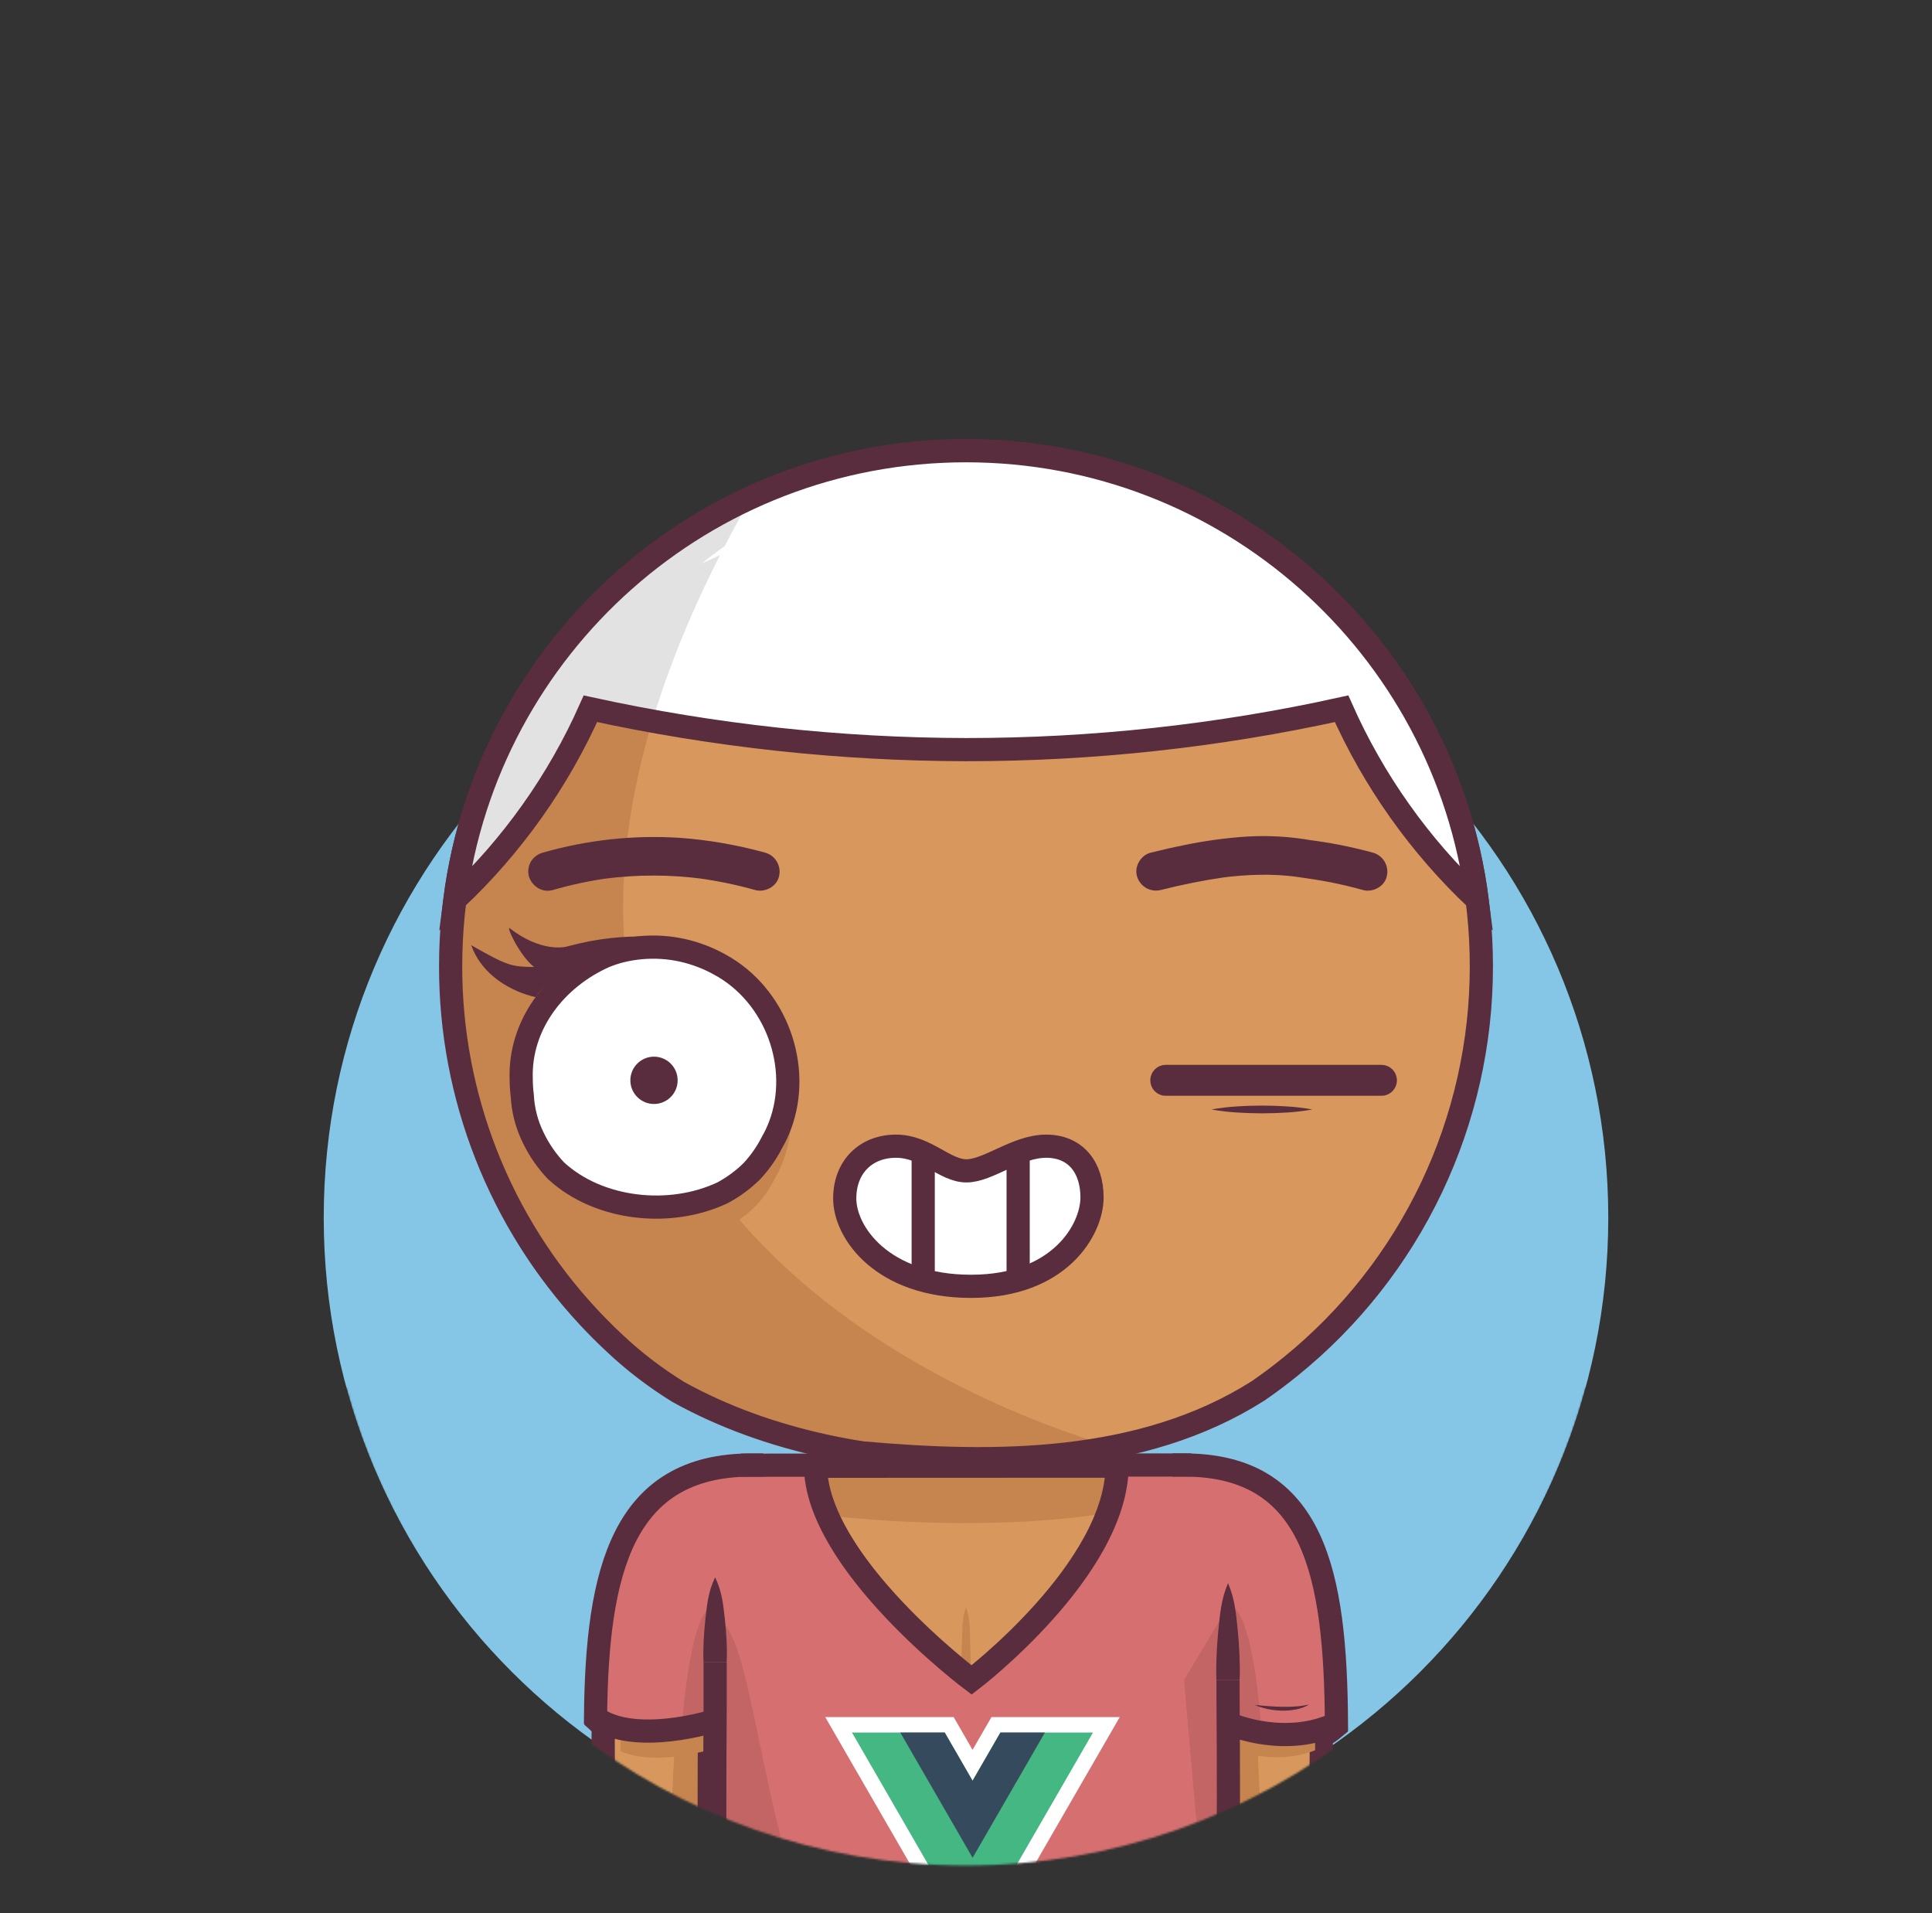 <svg width="1000" height="990" viewBox="0 0 1000 990" fill="none" xmlns="http://www.w3.org/2000/svg">
<rect x="0" y="0" width="1000" height="990" fill="#333333" stroke="none"/>
<mask id="mask0_22_5507" style="mask-type:luminance" maskUnits="userSpaceOnUse" x="0" y="0" width="1000" height="966">
<path d="M1000 0H0V718.31H179.2C217.58 860.69 346.65 965.41 500 965.41C653.35 965.41 782.42 860.69 820.8 718.31H1000V0Z" fill="white"/>
</mask>
<g mask="url(#mask0_22_5507)">
<path d="M500.001 962.602C683.603 962.602 832.443 813.763 832.443 630.16C832.443 446.557 683.603 297.718 500.001 297.718C316.398 297.718 167.559 446.557 167.559 630.16C167.559 813.763 316.398 962.602 500.001 962.602Z" fill="#85C5E5"/>
<path d="M610 758.72C700.76 758.72 682 872.96 682.87 1000H610V758.72Z" fill="#D8985D"/>
<path d="M632.74 831.87L610 870L621.38 1000H653.14C653.91 819.73 632.74 831.87 632.74 831.87Z" fill="#C6854E"/>
<path d="M233.25 500C233.25 352.68 352.68 233.25 500 233.25C647.32 233.25 766.75 352.68 766.75 500C766.788 539.694 757.949 578.895 740.88 614.731C723.811 650.568 698.945 682.135 668.1 707.12C662.627 711.573 656.98 715.803 651.16 719.81C591 758 515 758 446.39 751.89C439.73 750.89 433.09 749.63 426.5 748.18C400.17 742.38 374.68 733.43 351.13 720.38C345.31 716.793 339.667 712.92 334.2 708.76C328.706 704.576 323.432 700.11 318.4 695.38C313.64 690.96 309.044 686.367 304.61 681.6C258.667 632.299 233.161 567.39 233.25 500Z" fill="#D8985D"/>
<path d="M269.612 634.48C270.312 635.68 271.002 636.88 271.722 638.06C272.152 638.78 272.602 639.48 273.052 640.2C273.712 641.27 274.372 642.34 275.052 643.39C275.532 644.15 276.052 644.89 276.512 645.63C277.172 646.63 277.832 647.63 278.512 648.63C279.022 649.39 279.512 650.15 280.072 650.91C280.732 651.91 281.392 652.83 282.072 653.79C282.612 654.56 283.172 655.32 283.722 656.09C284.272 656.86 285.062 657.94 285.722 658.86C286.382 659.78 286.872 660.39 287.452 661.15C288.032 661.91 288.822 662.95 289.522 663.85C290.222 664.75 290.712 665.36 291.312 666.11C291.912 666.86 292.722 667.87 293.432 668.74C294.142 669.61 294.662 670.23 295.282 670.97C295.902 671.71 296.722 672.69 297.452 673.54C298.182 674.39 298.722 675.01 299.362 675.74L301.582 678.24C302.232 678.97 302.892 679.68 303.582 680.4C304.442 681.34 305.312 682.27 306.182 683.19L307.392 684.47C308.682 685.81 309.982 687.15 311.302 688.47L311.562 688.74C312.852 690.02 314.162 691.29 315.472 692.55L317.052 694.05C318.002 694.94 318.952 695.83 319.912 696.71L321.072 697.77C322.072 698.71 323.162 699.63 324.212 700.55C327.478 703.397 330.812 706.127 334.212 708.74C339.672 712.9 345.315 716.773 351.142 720.36C374.692 733.36 400.142 742.36 426.512 748.16C433.102 749.61 439.742 750.86 446.402 751.87C488.502 755.62 533.402 757.05 575.682 748.79C508.452 729 185.592 612.74 388.802 257.48C386.082 258.73 383.402 260.02 380.742 261.36L380.152 261.65C378.932 262.26 377.712 262.89 376.502 263.53L375.502 264.06C371.742 266.06 368.022 268.13 364.372 270.29L363.472 270.82C362.312 271.51 361.162 272.21 360.012 272.92L359.142 273.46C355.568 275.693 352.052 278.003 348.592 280.39L347.512 281.14C346.422 281.9 345.352 282.66 344.282 283.43L343.622 283.9C341.442 285.493 339.288 287.107 337.162 288.74L336.542 289.22C335.542 290 334.542 290.8 333.542 291.61L332.372 292.55C331.372 293.36 330.372 294.17 329.372 295C327.262 296.75 325.182 298.55 323.132 300.37L321.992 301.37L319.302 303.82L318.002 305C315.148 307.667 312.358 310.39 309.632 313.17L308.252 314.58C307.462 315.4 306.672 316.22 305.892 317.05C305.432 317.54 304.972 318.05 304.522 318.53C303.148 319.997 301.795 321.483 300.462 322.99C300.012 323.5 299.552 323.99 299.102 324.53C298.392 325.34 297.692 326.16 296.992 326.98L295.482 328.77C294.802 329.58 294.122 330.39 293.482 331.21C292.942 331.87 292.402 332.54 291.872 333.21C290.802 334.54 289.752 335.87 288.712 337.21C288.172 337.91 287.632 338.61 287.102 339.32C286.572 340.03 285.902 340.91 285.312 341.72C284.722 342.53 284.242 343.17 283.722 343.9C283.202 344.63 282.592 345.45 282.042 346.23C281.095 347.563 280.162 348.913 279.242 350.28C278.742 351.01 278.242 351.76 277.752 352.5C277.262 353.24 276.652 354.16 276.112 355L274.622 357.31L272.942 360.02C272.512 360.71 272.082 361.4 271.662 362.09C270.772 363.55 269.912 365.02 269.052 366.49L267.832 368.65C267.292 369.6 266.752 370.56 266.222 371.52C265.822 372.25 265.422 372.98 265.032 373.71C264.392 374.9 263.762 376.1 263.132 377.3L261.932 379.64C261.292 380.92 260.652 382.19 260.022 383.48C259.692 384.17 259.352 384.87 259.022 385.57C258.502 386.66 258.022 387.76 257.492 388.86C257.182 389.52 256.882 390.18 256.582 390.86C255.842 392.507 255.118 394.173 254.412 395.86C254.192 396.38 253.982 396.91 253.762 397.43C253.232 398.7 252.712 399.97 252.202 401.25C251.932 401.92 251.672 402.59 251.412 403.25C250.912 404.51 250.412 405.78 249.962 407.05C249.752 407.6 249.542 408.15 249.342 408.7C248.715 410.453 248.098 412.207 247.492 413.96L246.932 415.66C246.492 416.993 246.062 418.327 245.642 419.66L245.042 421.57C244.572 423.11 244.112 424.65 243.672 426.2C243.572 426.53 243.472 426.86 243.382 427.2C242.862 429.04 242.362 430.887 241.882 432.74C241.722 433.33 241.582 433.93 241.432 434.52C241.082 435.91 240.742 437.3 240.432 438.7L240.012 440.45C239.582 442.35 239.162 444.25 238.772 446.16L238.622 446.93C238.282 448.63 237.948 450.33 237.622 452.03C237.512 452.64 237.412 453.24 237.302 453.85C237.042 455.34 236.792 456.85 236.562 458.35C236.482 458.86 236.392 459.35 236.322 459.87C236.022 461.82 235.752 463.78 235.492 465.75L235.342 467.05C235.142 468.64 234.962 470.24 234.792 471.84C234.732 472.44 234.662 473.04 234.602 473.65C234.442 475.33 234.292 477.02 234.152 478.71C234.152 479.06 234.092 479.4 234.072 479.71C233.925 481.71 233.795 483.727 233.682 485.76C233.682 486.29 233.682 486.83 233.612 487.36C233.545 488.933 233.485 490.503 233.432 492.07C233.432 492.66 233.432 493.25 233.432 493.84C233.432 495.89 233.352 497.95 233.352 500.01C233.352 500.01 233.352 500.08 233.352 500.11C233.352 502.33 233.352 504.53 233.432 506.73C233.432 507.49 233.492 508.25 233.512 509.01C233.562 510.48 233.612 511.95 233.682 513.42C233.682 514.31 233.792 515.19 233.842 516.08C233.922 517.41 233.992 518.74 234.092 520.08C234.162 521.08 234.252 521.97 234.332 522.91C234.442 524.17 234.542 525.43 234.672 526.68C234.762 527.68 234.882 528.62 234.982 529.59C235.122 530.8 235.252 532.02 235.402 533.23C235.522 534.23 235.662 535.23 235.792 536.18C235.952 537.36 236.112 538.55 236.292 539.73C236.442 540.73 236.602 541.73 236.762 542.73C236.942 543.89 237.132 545.06 237.332 546.22C237.512 547.22 237.692 548.22 237.882 549.22C238.092 550.37 238.312 551.52 238.532 552.66C238.752 553.8 238.942 554.66 239.152 555.66C239.392 556.8 239.632 557.93 239.892 559.06C240.152 560.19 240.332 561.06 240.572 561.99C240.832 563.12 241.112 564.24 241.392 565.35C241.672 566.46 241.882 567.3 242.132 568.26C242.432 569.38 242.732 570.49 243.042 571.6C243.302 572.6 243.572 573.52 243.852 574.47C244.172 575.58 244.502 576.68 244.852 577.78C245.202 578.88 245.432 579.67 245.732 580.62C246.032 581.57 246.432 582.81 246.792 583.9C247.152 584.99 247.412 585.77 247.732 586.7C248.112 587.79 248.492 588.88 248.882 589.97C249.212 590.88 249.532 591.8 249.882 592.71L251.122 595.98C251.472 596.87 251.812 597.77 252.122 598.66C252.562 599.75 253.012 600.85 253.462 601.94C253.822 602.8 254.172 603.67 254.542 604.53C255.012 605.65 255.542 606.75 255.992 607.86C256.362 608.68 256.722 609.51 257.092 610.33C257.612 611.49 258.162 612.63 258.692 613.77L259.772 616.07C260.382 617.33 261.012 618.57 261.642 619.82C261.962 620.45 262.262 621.09 262.592 621.72C264.512 625.46 266.512 629.15 268.592 632.79C268.882 633.26 269.252 633.87 269.612 634.48Z" fill="#C6854E"/>
<path d="M233.25 500C233.25 352.68 352.68 233.25 500 233.25C647.32 233.25 766.75 352.68 766.75 500C766.788 539.694 757.949 578.895 740.88 614.731C723.811 650.568 698.945 682.135 668.1 707.12C662.627 711.573 656.98 715.803 651.16 719.81C591 758 515 758 446.39 751.89C439.73 750.89 433.09 749.63 426.5 748.18C400.17 742.38 374.68 733.43 351.13 720.38C345.31 716.793 339.667 712.92 334.2 708.76C328.706 704.576 323.432 700.11 318.4 695.38C313.64 690.96 309.044 686.367 304.61 681.6C258.667 632.299 233.161 567.39 233.25 500Z" stroke="#592D3D" stroke-width="12" stroke-miterlimit="10"/>
<path d="M386.122 758.72C295.352 758.72 314.122 872.96 313.252 1000H386.122V758.72Z" fill="#D8985D"/>
<path d="M367.232 831.87L390.002 870L378.612 1000H346.882C346.072 819.73 367.232 831.87 367.232 831.87Z" fill="#C6854E"/>
<path d="M619.472 1070H380.532C377.011 1070 373.636 1068.6 371.148 1066.11C368.659 1063.62 367.262 1060.24 367.262 1056.72V772C367.262 768.48 368.659 765.103 371.148 762.613C373.636 760.123 377.011 758.723 380.532 758.72H613.762C626.852 758.72 632.762 766.38 632.762 778.6V1056.68C632.767 1058.43 632.427 1060.16 631.761 1061.78C631.096 1063.39 630.117 1064.86 628.883 1066.1C627.648 1067.34 626.181 1068.32 624.566 1068.99C622.951 1069.66 621.22 1070 619.472 1070Z" fill="#D8985D"/>
<path d="M629.052 766.62C628.055 765.394 627.212 764.051 626.542 762.62C624.141 760.738 621.284 759.527 618.262 759.11C616.773 758.879 615.268 758.766 613.762 758.77H380.532C377.02 758.773 373.652 760.166 371.165 762.645C368.679 765.125 367.275 768.488 367.262 772C396.262 782.42 450.552 788.24 500.002 788.24C563.062 788.24 604.382 778.89 629.052 766.62Z" fill="#C6854E"/>
<path d="M610 758.72C700.76 758.72 682 872.96 682.87 1000H632.74" stroke="#592D3D" stroke-width="12" stroke-miterlimit="10" stroke-linecap="square"/>
<path d="M386.122 758.72C295.352 758.72 314.122 872.96 313.252 1000H363.322" stroke="#592D3D" stroke-width="12" stroke-miterlimit="10" stroke-linecap="square"/>
<path d="M380.531 758.82L613.761 758.72" stroke="#592D3D" stroke-width="12" stroke-miterlimit="10"/>
<path d="M380.532 1070H497.152C388.002 1070 396.242 838.82 367.262 838.82V1056.68C367.257 1058.43 367.596 1060.16 368.26 1061.77C368.925 1063.39 369.901 1064.86 371.134 1066.09C372.366 1067.33 373.831 1068.31 375.444 1068.98C377.056 1069.65 378.785 1070 380.532 1070Z" fill="#C6854E"/>
<path d="M361.259 860.85C361.069 857.18 361.149 853.51 361.309 849.85C361.469 846.19 361.779 842.5 362.169 838.85C362.369 837.01 362.569 835.18 362.819 833.34C363.069 831.5 363.309 829.67 363.669 827.83C364.378 824.022 365.585 820.323 367.259 816.83C368.933 820.323 370.14 824.022 370.849 827.83C371.209 829.67 371.469 831.5 371.699 833.34C371.929 835.18 372.149 837.01 372.349 838.85C372.729 842.52 373.029 846.19 373.199 849.85C373.369 853.51 373.449 857.19 373.259 860.85H361.259Z" fill="#592D3D"/>
<path d="M632.742 870V878C633.002 912 633.002 947 632.742 980.75C632.742 983.62 632.742 986.47 632.742 989.28V1056.69C632.746 1058.44 632.405 1060.16 631.74 1061.78C631.075 1063.39 630.099 1064.86 628.866 1066.1C627.634 1067.33 626.17 1068.31 624.558 1068.98C622.946 1069.65 621.217 1070 619.472 1070H380.532C377.011 1070 373.636 1068.6 371.148 1066.11C368.659 1063.62 367.262 1060.24 367.262 1056.72V998.52C367.262 996.01 367.262 993.45 367.262 990.87C367.012 956 367.012 921 367.262 885.57V860.85" stroke="#592D3D" stroke-width="12" stroke-miterlimit="10"/>
<path d="M626.74 870C626.55 865.83 626.64 861.65 626.8 857.47C626.96 853.29 627.27 849.12 627.65 844.94C627.85 842.85 628.06 840.76 628.3 838.67C628.54 836.58 628.79 834.5 629.15 832.41C629.847 828.106 631.052 823.9 632.74 819.88C634.428 823.9 635.633 828.106 636.33 832.41C636.69 834.5 636.95 836.59 637.18 838.67C637.41 840.75 637.63 842.85 637.83 844.94C638.21 849.12 638.52 853.29 638.68 857.47C638.84 861.65 638.93 865.83 638.74 870H626.74Z" fill="#592D3D"/>
<path d="M570.68 842.45C570.9 833 582.9 829 588.9 835C589.875 835.995 590.644 837.173 591.164 838.466C591.684 839.759 591.944 841.141 591.93 842.535C591.915 843.928 591.627 845.305 591.08 846.587C590.534 847.868 589.74 849.03 588.745 850.005C587.749 850.98 586.572 851.75 585.279 852.269C583.986 852.789 582.603 853.05 581.21 853.035C579.817 853.021 578.44 852.732 577.158 852.186C575.876 851.639 574.715 850.845 573.74 849.85C572.766 848.88 571.994 847.726 571.469 846.456C570.944 845.186 570.675 843.824 570.68 842.45Z" fill="#592D3D"/>
<path d="M408.109 842.15C407.899 834 416.899 830 422.899 833C430.899 836 430.899 847 422.899 852C418.899 854 414.899 852 411.149 849.52C410.182 848.552 409.416 847.403 408.894 846.138C408.372 844.873 408.106 843.518 408.109 842.15Z" fill="#592D3D"/>
<path d="M500 831.77C500.715 833.655 501.218 835.614 501.5 837.61C501.797 839.543 501.961 841.494 501.99 843.45L502.29 855.14C502.38 859.03 502.5 862.93 502.54 866.83L502.71 878.5C502.94 894.07 502.93 909.66 502.99 925.24C503.05 940.82 503.17 956.4 502.99 971.98C502.9 979.77 502.69 987.56 502.46 995.35C502.36 999.24 502.17 1003.14 501.79 1007.03C501.45 1010.96 500.859 1014.87 500.02 1018.72C499.181 1014.87 498.59 1010.96 498.25 1007.03C497.87 1003.14 497.68 999.24 497.58 995.35C497.35 987.56 497.14 979.77 497.05 971.98C496.85 956.4 497.05 940.82 497.05 925.24C497.05 909.66 497.05 894.09 497.23 878.51L497.4 866.81L497.73 855.13L498.06 843.45C498.097 841.494 498.264 839.543 498.56 837.61C498.822 835.616 499.305 833.657 500 831.77Z" fill="#C6854E"/>
<path d="M425.219 883C426.702 882.295 428.272 881.791 429.889 881.5C431.433 881.21 432.998 881.043 434.569 881L443.919 880.67L462.619 880.26C475.079 880.07 487.529 880.02 499.999 879.99C512.469 879.96 524.929 879.83 537.389 879.99C543.619 880.08 549.849 880.29 556.089 880.52C559.199 880.63 562.319 880.82 565.429 881.19C568.587 881.54 571.713 882.135 574.779 882.97C571.715 883.81 568.588 884.402 565.429 884.74C562.319 885.12 559.199 885.31 556.089 885.41C549.849 885.64 543.619 885.84 537.389 885.93C524.929 886.12 512.469 885.93 499.999 885.93C487.529 885.93 475.069 885.93 462.599 885.78C456.369 885.72 450.139 885.52 443.919 885.28L434.569 884.94C433.001 884.898 431.44 884.731 429.899 884.44C428.282 884.17 426.708 883.686 425.219 883Z" fill="#C6854E"/>
<path d="M442.41 914.38C443.591 913.817 444.853 913.442 446.15 913.27C447.349 913.101 448.561 913.05 449.77 913.12C452.16 913.22 454.55 913.28 456.94 913.33C461.72 913.44 466.5 913.48 471.28 913.5C480.91 913.5 490.37 913.58 500.04 913.29C509.71 913 519.3 912.86 528.92 912.9C533.73 912.9 538.54 913.03 543.34 913.14C545.757 913.172 548.17 913.329 550.57 913.61C553.037 913.882 555.472 914.395 557.84 915.14C555.528 916.048 553.129 916.718 550.68 917.14C548.296 917.569 545.888 917.857 543.47 918C538.65 918.35 533.83 918.65 529.02 918.82C519.38 919.18 509.75 919.14 500.14 919.27C495.33 919.27 490.53 919.49 485.66 919.37C480.79 919.25 475.97 919.24 471.14 919.06C466.31 918.88 461.46 918.48 456.64 917.98C454.22 917.71 451.82 917.41 449.41 917.08C448.193 916.931 446.996 916.649 445.84 916.24C444.599 915.82 443.439 915.191 442.41 914.38Z" fill="#C6854E"/>
<path d="M438.93 949.87C440.116 949.172 441.405 948.666 442.75 948.37C444.003 948.079 445.283 947.914 446.57 947.88L454.2 947.56C459.29 947.38 464.39 947.23 469.48 947.15C479.66 947 489.84 947 500 947C510.16 947 520.36 946.83 530.54 947C535.63 947.09 540.72 947.3 545.81 947.53C548.363 947.616 550.91 947.836 553.44 948.19C556.045 948.547 558.61 949.154 561.1 950C558.618 950.831 556.063 951.423 553.47 951.77C550.937 952.132 548.387 952.356 545.83 952.44C540.74 952.67 535.65 952.88 530.56 952.97C520.38 953.17 510.19 953.03 500.01 952.97C489.83 952.91 479.65 952.91 469.47 952.72C464.38 952.62 459.28 952.44 454.19 952.23L446.56 951.86C445.273 951.821 443.993 951.653 442.74 951.36C441.398 951.07 440.112 950.567 438.93 949.87Z" fill="#C6854E"/>
<path d="M680.7 905.78C680.9 868.68 679.49 835.71 672.96 810.39C662.88 785.04 644.78 769.92 612.84 769.92L635.69 904.39C635.69 904.39 658.2 914.68 680.7 905.78Z" fill="#C6854E"/>
<path d="M689.299 895.23C688.161 896.168 686.924 896.98 685.609 897.65" stroke="#592D3D" stroke-width="12" stroke-miterlimit="10" stroke-linecap="square"/>
<path d="M328.999 809.32C322.179 834.89 320.999 868.45 321.259 906.32C341.159 914.87 371.689 904.17 371.689 904.17L388.999 771.89C358.139 771.89 339.739 785.79 328.999 809.32Z" fill="#C6854E"/>
<path d="M616.662 758.16L578.222 758.26C578.222 811.98 502.892 869.4 502.892 869.4C502.892 869.4 422.092 808.82 422.092 758.26L383.432 758.16C379.912 758.16 376.536 759.558 374.046 762.046C371.555 764.534 370.155 767.91 370.152 771.43V1056.12C370.155 1059.64 371.555 1063.02 374.046 1065.5C376.536 1067.99 379.912 1069.39 383.432 1069.39H622.362C625.882 1069.39 629.257 1067.99 631.746 1065.5C634.234 1063.01 635.632 1059.64 635.632 1056.12V778C635.632 765.82 629.752 758.16 616.662 758.16Z" fill="#D67070"/>
<path d="M612.84 758.16C676.38 758.16 686.24 814.16 686.74 891.32C668.15 902.94 637.83 892.64 637.83 892.64L612.84 758.16Z" fill="#D67070"/>
<path d="M635.63 831.31L612.84 869.4L624.23 999.4H635.83V893.78L653.11 896.67C647.49 824.5 635.63 831.31 635.63 831.31Z" fill="#C46565"/>
<path d="M389.002 758.16C327.222 758.16 313.182 811.95 312.152 885.82C331.152 905.67 370.102 890.4 370.102 890.4L389.002 758.16Z" fill="#D67070"/>
<path d="M370.122 831.31V890.4L352.812 894.7C358.483 824.63 370.122 831.31 370.122 831.31Z" fill="#C46565"/>
<path d="M612.84 758.16C680.26 758.16 691.29 814.44 691.74 891.94C665.54 904.36 637.83 892.64 637.83 892.64" stroke="#592D3D" stroke-width="12" stroke-miterlimit="10" stroke-linecap="square"/>
<path d="M389 758.16C322.21 758.16 308.92 812.85 308.25 888.87C328.84 903.66 370.1 890.4 370.1 890.4" stroke="#592D3D" stroke-width="12" stroke-miterlimit="10" stroke-linecap="square"/>
<path d="M383.429 1069.39H499.999C390.809 1069.39 399.089 838.25 370.109 838.25V1056.12C370.111 1057.87 370.456 1059.6 371.127 1061.21C371.797 1062.82 372.779 1064.29 374.017 1065.52C375.254 1066.75 376.722 1067.73 378.337 1068.39C379.953 1069.06 381.683 1069.4 383.429 1069.39Z" fill="#C46565"/>
<path d="M364.149 860.29C363.959 856.62 364.039 852.94 364.209 849.29C364.379 845.64 364.679 841.95 365.059 838.29C365.259 836.46 365.469 834.62 365.709 832.78C365.949 830.94 366.199 829.11 366.559 827.28C367.267 823.471 368.474 819.773 370.149 816.28C371.824 819.773 373.031 823.471 373.739 827.28C374.099 829.11 374.359 830.95 374.589 832.78C374.819 834.61 375.039 836.46 375.239 838.29C375.626 841.97 375.912 845.637 376.099 849.29C376.259 852.96 376.339 856.64 376.099 860.29H364.149Z" fill="#592D3D"/>
<path d="M635.632 869.4V877.4C635.892 911.4 635.892 946.4 635.632 980.16C635.632 983.03 635.632 985.88 635.632 988.69V1056.1C635.632 1059.62 634.234 1062.99 631.745 1065.48C629.257 1067.97 625.881 1069.37 622.362 1069.37H383.432C379.912 1069.37 376.535 1067.97 374.045 1065.48C371.555 1063 370.155 1059.62 370.152 1056.1V990.3C369.892 955.44 369.892 920.44 370.152 885V860.29" stroke="#592D3D" stroke-width="12" stroke-miterlimit="10"/>
<path d="M629.63 869.4C629.44 865.22 629.53 861.04 629.69 856.87C629.85 852.7 630.16 848.51 630.55 844.34C630.75 842.25 630.95 840.16 631.19 838.07C631.43 835.98 631.68 833.89 632.05 831.8C632.741 827.496 633.943 823.29 635.63 819.27C637.325 823.288 638.531 827.494 639.22 831.8C639.58 833.89 639.85 835.98 640.07 838.07C640.29 840.16 640.52 842.25 640.72 844.34C641.11 848.51 641.41 852.69 641.57 856.87C641.73 861.05 641.83 865.22 641.63 869.4H629.63Z" fill="#592D3D"/>
<path d="M383.43 758.26L616.66 758.16" stroke="#592D3D" stroke-width="12" stroke-miterlimit="10"/>
<path d="M310.719 891.94C311.857 892.972 313.089 893.896 314.399 894.7" stroke="#592D3D" stroke-width="12" stroke-miterlimit="10" stroke-linecap="square"/>
<path d="M677.59 882.13C675.509 883.367 673.222 884.22 670.84 884.65C668.465 885.113 666.049 885.327 663.63 885.29C661.221 885.247 658.821 884.986 656.46 884.51C655.28 884.29 654.12 883.94 652.97 883.64C651.82 883.34 650.69 882.86 649.59 882.4C650.8 882.4 651.98 882.57 653.15 882.67L656.67 882.96C657.84 882.96 659 883.16 660.17 883.17C661.34 883.18 662.5 883.28 663.66 883.29C665.98 883.34 668.3 883.29 670.66 883.11C672.99 882.943 675.305 882.616 677.59 882.13Z" fill="#592D3D"/>
<path d="M578.22 758.26C578.22 811.98 502.89 869.4 502.89 869.4C502.89 869.4 422.09 808.82 422.09 758.26" stroke="#592D3D" stroke-width="12" stroke-miterlimit="10"/>
<path d="M517.8 896.62L503.4 921.56L489 896.62H441L503.36 1004.62L565.72 896.62H517.8Z" stroke="white" stroke-width="16"/>
<path d="M517.8 896.62L503.4 921.56L489 896.62H441L503.36 1004.62L565.72 896.62H517.8Z" fill="#44B783"/>
<path d="M517.8 896.62L503.4 921.56L489 896.62H466L503.42 961.43L540.84 896.62H517.8Z" fill="#364A5E"/>
<path d="M271.401 576.82C270.401 548.46 289.401 524.46 314.681 513.26C317.336 512.173 320.062 511.271 322.841 510.56C336.851 507.08 351.594 508.016 365.051 513.24C368.126 514.419 371.117 515.809 374.001 517.4C403.531 533.28 416.791 570.65 405.361 600.86C404.203 603.906 402.805 606.855 401.181 609.68C397.193 617.988 391.17 625.153 383.671 630.51C381.169 632.351 378.547 634.021 375.821 635.51C348.441 648.51 311.441 644.51 289.371 624.11C287.163 621.765 285.122 619.269 283.261 616.64C281.139 613.637 279.275 610.459 277.691 607.14C274.338 600.351 272.402 592.951 272.001 585.39C271.639 582.547 271.439 579.686 271.401 576.82Z" fill="#C6854E"/>
<path d="M269.772 558.47C268.772 530.11 287.772 506.11 313.052 494.91C315.703 493.823 318.427 492.921 321.202 492.21C335.215 488.728 349.962 489.664 363.422 494.89C366.487 496.07 369.468 497.46 372.342 499.05C401.872 514.94 415.132 552.3 403.702 582.51C402.552 585.559 401.154 588.509 399.522 591.33C398.14 594.039 396.566 596.645 394.812 599.13C393.084 601.592 391.186 603.931 389.132 606.13C386.912 608.327 384.532 610.356 382.012 612.2C379.512 614.043 376.889 615.714 374.162 617.2C346.782 630.2 309.782 626.2 287.722 605.8C285.509 603.46 283.467 600.963 281.612 598.33C279.487 595.327 277.62 592.149 276.032 588.83C272.656 582.02 270.713 574.591 270.322 567C269.968 564.17 269.785 561.322 269.772 558.47Z" fill="white" stroke="#592D3D" stroke-width="12" stroke-miterlimit="10"/>
<path d="M338.51 571.32C345.27 571.32 350.75 565.84 350.75 559.08C350.75 552.32 345.27 546.84 338.51 546.84C331.75 546.84 326.27 552.32 326.27 559.08C326.27 565.84 331.75 571.32 338.51 571.32Z" fill="#592D3D"/>
<path d="M715.032 559.08H603.402" stroke="#592D3D" stroke-width="16" stroke-miterlimit="10" stroke-linecap="round"/>
<path d="M627 574.16C631.323 573.389 635.687 572.868 640.07 572.6C644.43 572.3 648.79 572.17 653.15 572.16C657.51 572.15 661.86 572.3 666.22 572.59C670.607 572.862 674.974 573.386 679.3 574.16C674.975 574.942 670.607 575.47 666.22 575.74C661.86 576.027 657.503 576.167 653.15 576.16C648.797 576.153 644.437 576.01 640.07 575.73C635.686 575.463 631.322 574.939 627 574.16Z" fill="#592D3D"/>
<path fill-rule="evenodd" clip-rule="evenodd" d="M243.891 489.13C249.531 504.96 264.791 513.19 277.291 516.07C290.351 495.83 333.941 487.15 366.661 498.63C394.461 503.63 355.851 473.06 294.191 489.63C291.881 490.48 279.631 492.58 263.911 480.44C261.721 478.75 268.591 494.15 276.411 500.44C265.061 500.21 263.201 500.22 243.891 489.13Z" fill="#592D3D"/>
<path d="M463.75 593.17C479.3 593.17 488.87 605.93 500.24 605.93C511.61 605.93 526.15 593.17 541.51 593.17C556.87 593.17 565.23 604.29 565.23 619.69C565.23 636.34 548.48 665.69 502.63 665.69C456.78 665.69 437.23 637.95 437.23 620.24C437.23 603.89 448.2 593.17 463.75 593.17Z" fill="white" stroke="#592D3D" stroke-width="12" stroke-miterlimit="10"/>
<path d="M477.852 596.6V662.1" stroke="#592D3D" stroke-width="12" stroke-miterlimit="10"/>
<path d="M526.992 596.6V662.1" stroke="#592D3D" stroke-width="12" stroke-miterlimit="10"/>
<path d="M500.001 233.25C364.301 233.25 252.271 334.58 235.441 465.7C265.17 437.721 289.021 404.095 305.601 366.79C369.465 380.73 434.634 387.82 500.001 387.94C565.377 387.975 630.562 380.883 694.401 366.79C710.982 404.095 734.833 437.721 764.561 465.7C747.731 334.58 635.701 233.25 500.001 233.25Z" fill="white"/>
<path d="M305.6 366.79C316.226 369.09 326.916 371.207 337.67 373.14C348.28 337.74 364.9 299.26 388.8 257.48C387.47 258.1 386.14 258.72 384.8 259.35L384.63 259.43C383.32 260.06 382.01 260.7 380.71 261.36L380.12 261.65C378.9 262.26 377.68 262.89 376.47 263.53L375.47 264.06C371.71 266.06 367.99 268.13 364.34 270.29L363.54 270.76L363.4 270.85C362.246 271.517 361.106 272.207 359.98 272.92L359.11 273.46C355.536 275.693 352.02 278.003 348.56 280.39L347.48 281.14C346.48 281.85 345.48 282.56 344.48 283.28L343.77 283.8L343.62 283.9C341.44 285.493 339.286 287.107 337.16 288.74L336.54 289.22C335.54 290 334.54 290.8 333.54 291.61L332.37 292.55L329.96 294.55L329.18 295.2C327.13 296.91 325.12 298.65 323.12 300.42L321.98 301.42L319.29 303.87L318 305C315.146 307.667 312.356 310.39 309.63 313.17L308.63 314.17C308.41 314.39 308.2 314.61 307.99 314.84C307.29 315.56 306.6 316.28 305.91 317.01C305.45 317.5 304.99 318.01 304.54 318.49C303.166 319.957 301.813 321.443 300.48 322.95L300 323.5C299.69 323.85 299.37 324.2 299.06 324.56L297 327C296.89 327.14 296.78 327.27 296.66 327.4L295.46 328.83C294.85 329.55 294.25 330.28 293.65 331.01C293.26 331.48 292.87 332.01 292.48 332.45L291.82 333.27C290.76 334.603 289.716 335.937 288.69 337.27L288.62 337.36C288.09 338.04 287.57 338.72 287.05 339.41C286.65 339.93 286.26 340.46 285.88 340.98L284.88 342.31L283.66 343.99L282.66 345.34L281.25 347.34C280.68 348.15 280.12 348.96 279.56 349.78C279 350.6 278.45 351.42 277.91 352.24L277.66 352.6L276.14 354.91L274.4 357.63C273.88 358.46 273.4 359.29 272.85 360.12C272.28 361.04 271.71 361.96 271.15 362.89C270.59 363.82 270.15 364.57 269.67 365.41C269.19 366.25 268.75 366.97 268.31 367.75L267.74 368.75L266.61 370.75C266.19 371.52 265.76 372.28 265.35 373.05C265.21 373.3 265.07 373.55 264.94 373.8C264.52 374.58 264.1 375.37 263.69 376.16C263.28 376.95 263.01 377.45 262.69 378.1L261.85 379.73L260.92 381.61C260.53 382.39 260.14 383.16 259.76 383.95L258.94 385.66L258.64 386.31C258.2 387.23 257.77 388.16 257.34 389.09L256.62 390.68C256.21 391.59 255.81 392.51 255.41 393.43L254.41 395.77C253.96 396.84 253.53 397.91 253.09 398.98C252.77 399.75 252.46 400.51 252.15 401.28C252.04 401.54 251.94 401.81 251.84 402.08C251.49 402.96 251.15 403.85 250.84 404.74C250.53 405.63 250.23 406.31 249.94 407.1L249.78 407.53C249.4 408.53 249.04 409.53 248.68 410.59C248.32 411.65 248.04 412.38 247.68 413.28C247.31 414.36 246.95 415.43 246.6 416.51C246.3 417.42 246 418.33 245.71 419.24C245.36 420.33 245.03 421.41 244.71 422.5C244.43 423.42 244.16 424.34 243.89 425.27C243.57 426.36 243.25 427.46 242.95 428.56C242.69 429.48 242.44 430.41 242.2 431.34C241.9 432.45 241.61 433.56 241.33 434.68C241.09 435.6 240.87 436.54 240.65 437.47C240.38 438.59 240.11 439.72 239.85 440.84C239.64 441.77 239.44 442.71 239.24 443.64C239 444.78 238.75 445.93 238.51 447.08C238.33 447.99 238.16 448.9 237.99 449.82C237.82 450.74 237.6 451.82 237.42 452.82L237.24 453.82L236.91 455.82C236.73 456.91 236.54 458.01 236.37 459.11C236.37 459.32 236.3 459.53 236.27 459.74C235.97 461.74 235.69 463.74 235.43 465.74C265.166 437.75 289.021 404.111 305.6 366.79Z" fill="#E2E2E2"/>
<path d="M500.001 233.25C364.301 233.25 252.271 334.58 235.441 465.7C265.17 437.721 289.021 404.095 305.601 366.79C369.465 380.73 434.634 387.82 500.001 387.94C565.377 387.975 630.562 380.883 694.401 366.79C710.982 404.095 734.833 437.721 764.561 465.7C747.731 334.58 635.701 233.25 500.001 233.25Z" stroke="#592D3D" stroke-width="12" stroke-miterlimit="10"/>
<path d="M506.21 250.1C493.64 251.78 481.27 253.48 469.05 255.86C456.83 258.24 444.76 261.04 432.87 264.5C420.98 267.96 409.25 271.98 397.69 276.57C386.13 281.16 374.74 286.3 363.23 291.62C373.043 283.523 383.733 276.552 395.1 270.84C417.914 259.26 442.701 252.071 468.17 249.65C480.828 248.399 493.586 248.55 506.21 250.1Z" fill="white"/>
<path d="M600.889 460.57C611.932 457.755 623.118 455.535 634.399 453.92L631.739 454.27C644.919 452.53 658.279 452.02 671.489 453.79L668.829 453.43C672.099 453.89 675.369 454.43 678.649 454.85L675.989 454.49C685.943 455.854 695.793 457.896 705.469 460.6C710.469 461.99 716.569 458.87 717.769 453.6C718.423 451.042 718.058 448.331 716.753 446.037C715.447 443.742 713.302 442.044 710.769 441.3C699.422 438.192 687.86 435.926 676.179 434.52L678.839 434.88C667.807 432.922 656.584 432.268 645.399 432.93C634.275 433.66 623.217 435.181 612.309 437.48C606.689 438.61 601.109 439.91 595.549 441.28C590.469 442.53 586.929 448.54 588.549 453.58C589.293 456.113 590.991 458.258 593.286 459.564C595.58 460.869 598.291 461.234 600.849 460.58L600.889 460.57Z" fill="#592D3D"/>
<path d="M286.14 460.6C295.724 457.819 305.501 455.75 315.39 454.41L312.73 454.77C329.786 452.537 347.061 452.563 364.11 454.85L361.45 454.5C371.395 455.856 381.235 457.894 390.9 460.6C395.9 462 402 458.87 403.2 453.6C403.854 451.042 403.489 448.331 402.184 446.037C400.878 443.742 398.733 442.044 396.2 441.3C381.757 437.282 366.951 434.703 352 433.6C327.993 432.037 303.896 434.646 280.78 441.31C278.273 442.035 276.131 443.678 274.78 445.91C273.444 448.244 273.085 451.012 273.78 453.61C275.43 458.72 280.69 462.15 286.08 460.61L286.14 460.6Z" fill="#592D3D"/>
</g>
</svg>
